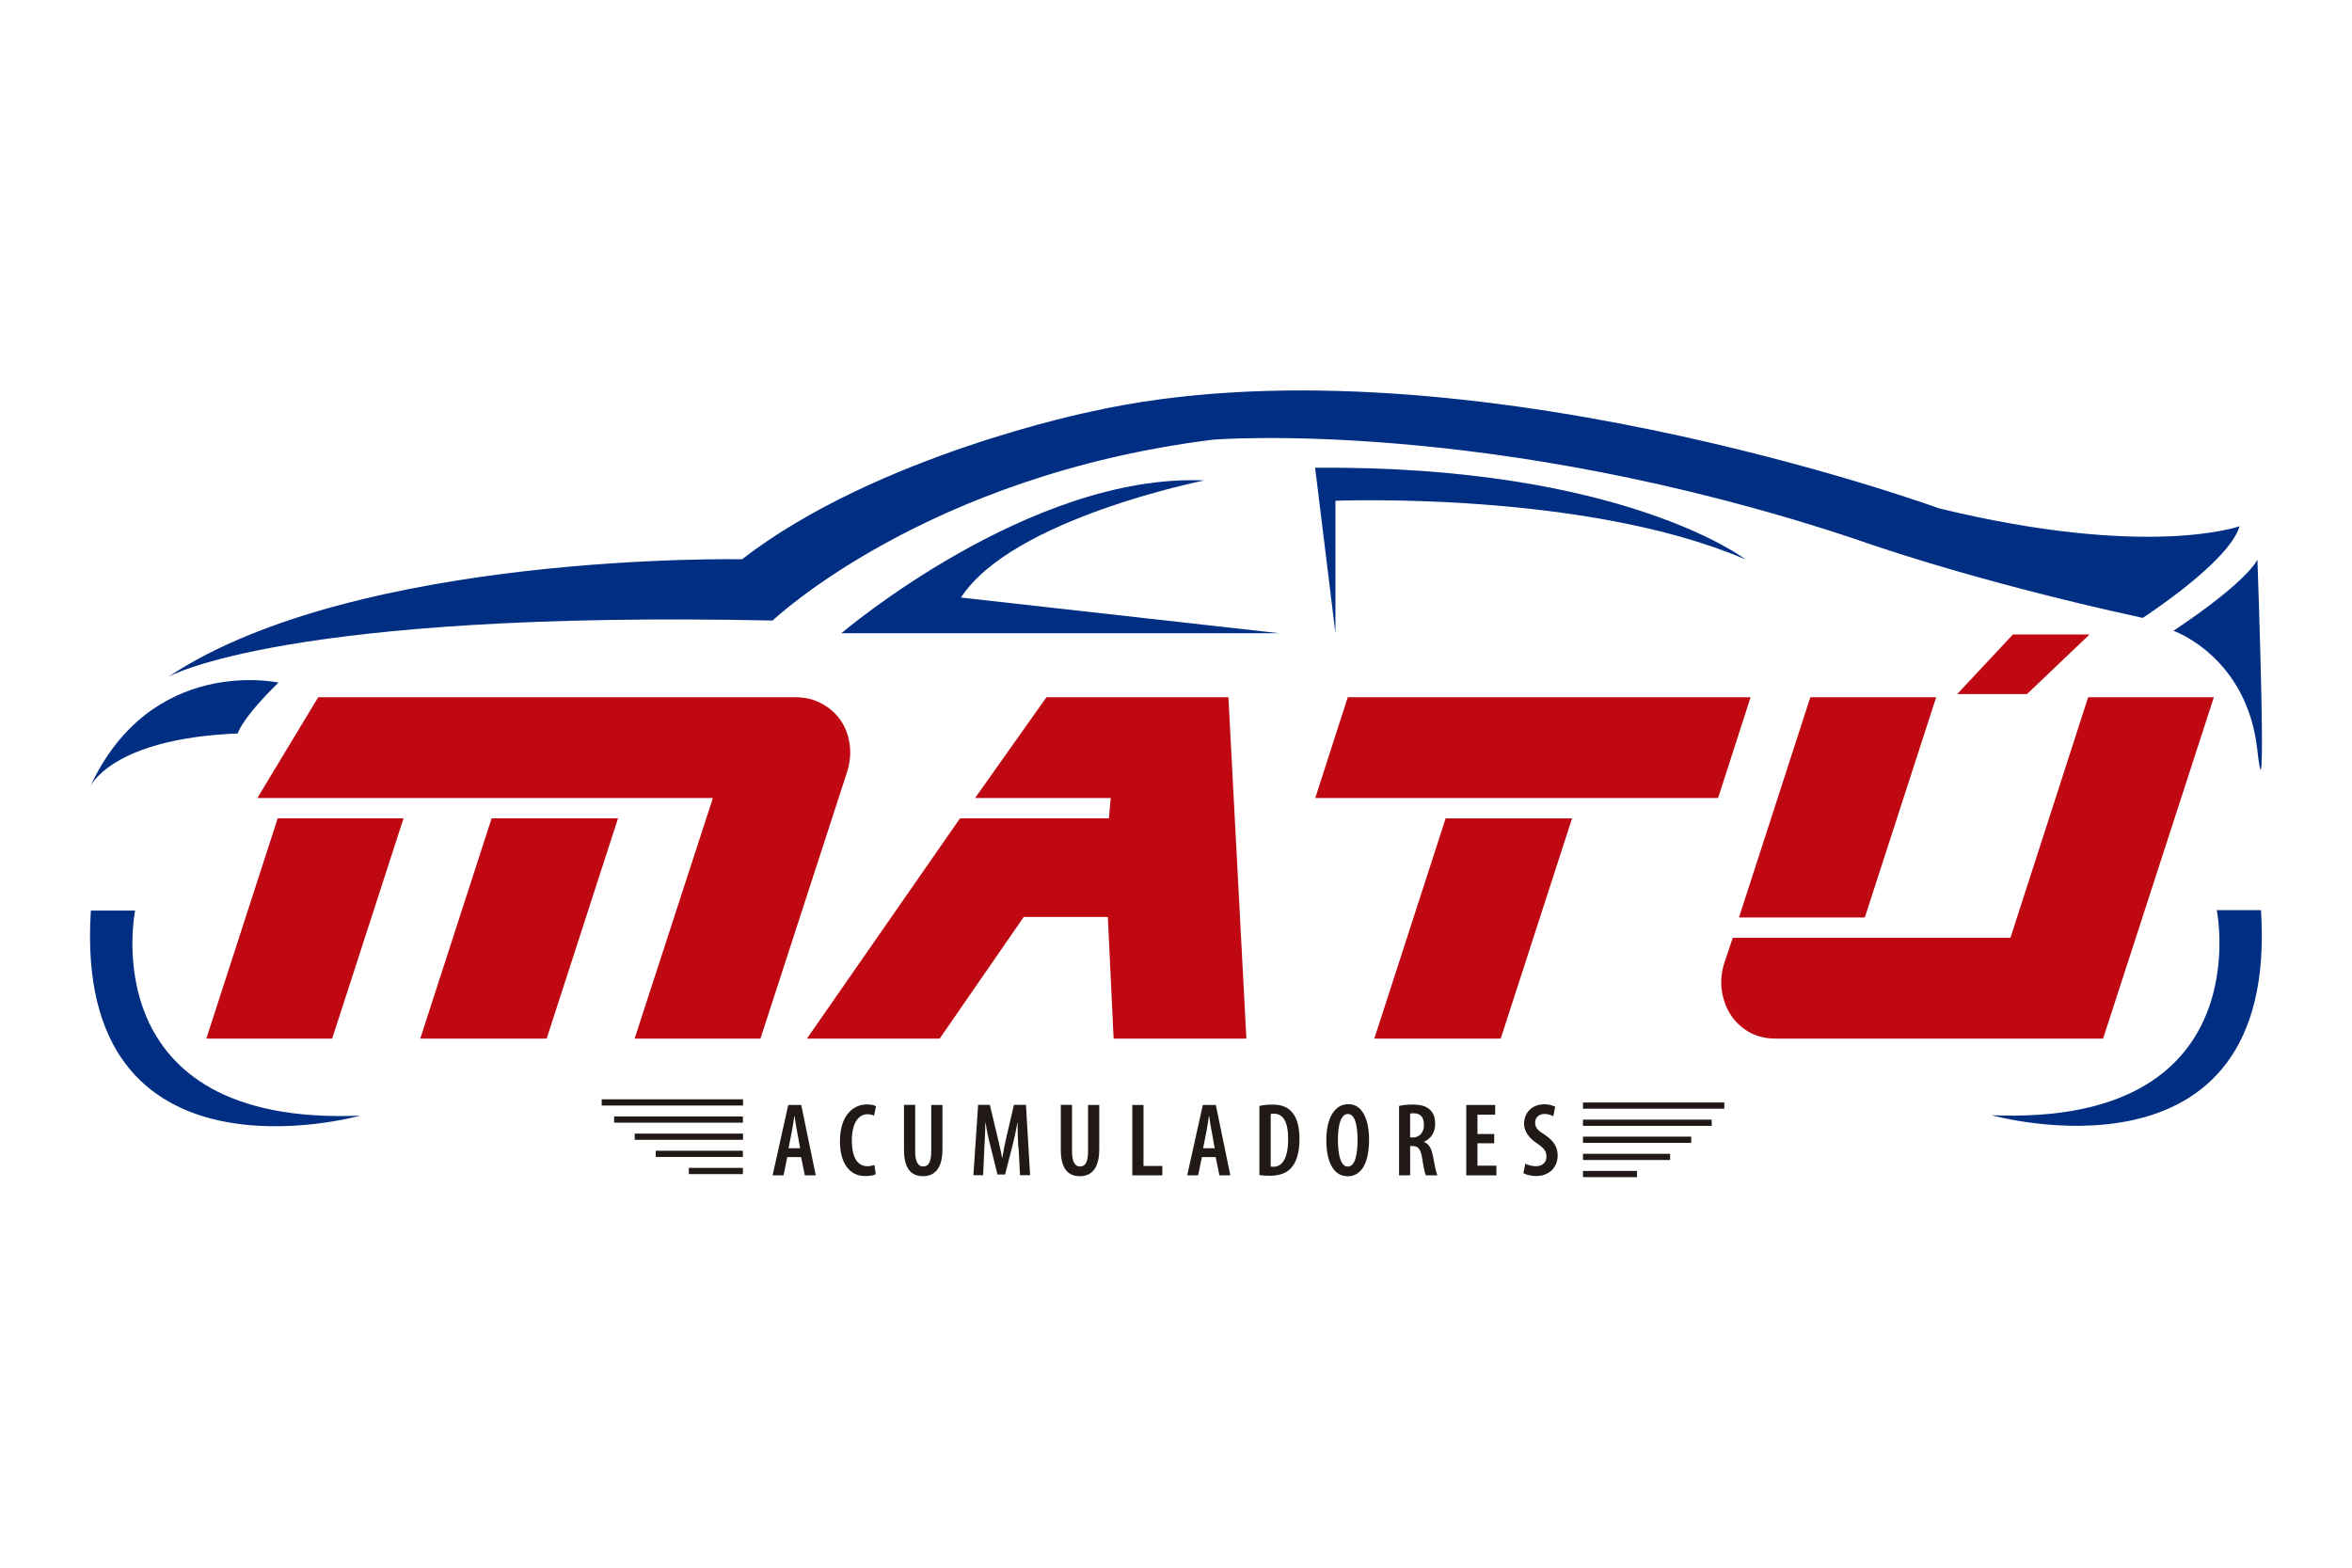 <?xml version="1.0" encoding="UTF-8"?>
<svg id="Capa_1" data-name="Capa 1" xmlns="http://www.w3.org/2000/svg" viewBox="0 0 170.08 113.39">
  <defs>
    <style>
      .cls-1 {
        fill: #002e82;
      }

      .cls-2 {
        fill: #bf0811;
      }

      .cls-3 {
        fill: #211915;
      }
    </style>
  </defs>
  <g>
    <g>
      <path class="cls-2" d="M14.92,75.12l5.16-15.93h9.1l-5.16,15.93H14.92Zm3.69-17.4l4.4-7.29H57.51c.73,0,1.38,.16,1.95,.48,.57,.32,1.03,.73,1.36,1.24,.34,.5,.54,1.08,.63,1.74,.08,.66,.01,1.32-.21,1.99l-6.25,19.24h-9.1l5.66-17.4H18.61Zm11.78,17.4l5.16-15.93h9.14l-5.16,15.93h-9.14Z"/>
      <path class="cls-2" d="M70.51,57.72l5.16-7.29h13.16l1.3,24.69h-9.6l-.42-8.8h-6.08l-6.08,8.8h-9.6l11.07-15.93h10.77l.13-1.47h-9.81Z"/>
      <path class="cls-2" d="M95.11,57.72l2.35-7.29h29.13l-2.35,7.29h-29.13Zm18.57,1.47l-5.16,15.93h-9.14l5.16-15.93h9.14Z"/>
      <path class="cls-2" d="M150.99,50.43h9.1l-8.01,24.69h-23.68c-.73,0-1.37-.16-1.93-.48-.56-.32-1.01-.75-1.34-1.28-.34-.53-.54-1.12-.63-1.78-.08-.66-.01-1.32,.21-1.99l.59-1.76h20.08l5.62-17.4Zm-20.08,0h9.1l-5.16,15.93h-9.1l5.16-15.93Z"/>
    </g>
    <path class="cls-2" d="M141.53,50.2l4.03-4.31h5.54l-4.52,4.31h-5.05Z"/>
  </g>
  <g>
    <path class="cls-3" d="M56.93,83.69l-.27,1.32h-.79l1.13-5.09h.94l1.05,5.09h-.79l-.27-1.32h-1.01Zm.93-.63l-.21-1.17c-.07-.33-.14-.8-.19-1.16h-.02c-.05,.36-.13,.85-.19,1.16l-.23,1.16h.84Z"/>
    <path class="cls-3" d="M63.32,84.93c-.15,.08-.42,.13-.75,.13-1.16,0-1.83-.95-1.83-2.52,0-1.96,1.04-2.66,1.94-2.66,.33,0,.57,.07,.67,.13l-.15,.69c-.12-.06-.24-.11-.48-.11-.55,0-1.12,.51-1.12,1.9s.51,1.86,1.13,1.86c.19,0,.38-.05,.5-.09l.1,.68Z"/>
    <path class="cls-3" d="M66.18,79.92v3.36c0,.82,.26,1.09,.57,1.09,.36,0,.59-.26,.59-1.09v-3.36h.81v3.22c0,1.31-.52,1.93-1.4,1.93-.93,0-1.38-.64-1.38-1.9v-3.26h.81Z"/>
    <path class="cls-3" d="M73.64,83.05c-.03-.57-.06-1.27-.05-1.83h-.02c-.1,.56-.23,1.17-.36,1.66l-.53,2.07h-.55l-.5-2.02c-.14-.51-.27-1.15-.36-1.72h-.02c0,.57-.04,1.25-.07,1.85l-.09,1.94h-.7l.34-5.09h.85l.49,2.06c.16,.66,.29,1.19,.39,1.77h.02c.09-.57,.2-1.1,.36-1.77l.48-2.06h.87l.3,5.09h-.73l-.1-1.96Z"/>
    <path class="cls-3" d="M77.52,79.92v3.36c0,.82,.26,1.09,.57,1.09,.36,0,.59-.26,.59-1.09v-3.36h.81v3.22c0,1.31-.52,1.93-1.4,1.93-.93,0-1.38-.64-1.38-1.9v-3.26h.81Z"/>
    <path class="cls-3" d="M81.88,79.92h.81v4.41h1.36v.68h-2.17v-5.09Z"/>
    <path class="cls-3" d="M86.91,83.69l-.27,1.32h-.79l1.13-5.09h.94l1.05,5.09h-.79l-.27-1.32h-1.01Zm.93-.63l-.21-1.17c-.07-.33-.14-.8-.19-1.16h-.02c-.05,.36-.13,.85-.19,1.16l-.23,1.16h.84Z"/>
    <path class="cls-3" d="M91.08,79.99c.23-.06,.56-.1,.91-.1,.59,0,1.01,.14,1.31,.42,.42,.37,.67,1.04,.67,2.06,0,1.1-.27,1.78-.66,2.16-.34,.35-.84,.51-1.5,.51-.28,0-.56-.02-.74-.05v-5Zm.8,4.38c.07,.02,.14,.02,.2,.02,.56,0,1.07-.47,1.07-2.02,0-1.16-.32-1.82-1.03-1.82-.08,0-.17,0-.23,.02v3.8Z"/>
    <path class="cls-3" d="M97.43,85.07c-1.01,0-1.52-1.07-1.52-2.61s.57-2.6,1.6-2.6,1.49,1.16,1.49,2.54c0,1.92-.67,2.68-1.56,2.68h0Zm.05-.7c.52,0,.69-.91,.69-1.93,0-.92-.15-1.87-.7-1.87s-.73,.94-.72,1.89c0,1,.18,1.92,.72,1.92h0Z"/>
    <path class="cls-3" d="M101.17,79.99c.28-.07,.63-.1,.97-.1,.53,0,.97,.09,1.26,.37,.29,.27,.38,.61,.38,1.04,0,.59-.29,1.05-.8,1.28v.02c.36,.13,.54,.47,.65,1.07,.11,.62,.23,1.16,.31,1.34h-.84c-.06-.14-.17-.64-.26-1.24-.1-.66-.29-.88-.69-.88h-.18v2.12h-.8v-5.02Zm.8,2.28h.21c.48,0,.79-.38,.79-.9s-.2-.84-.73-.85c-.11,0-.2,0-.27,.03v1.72Z"/>
    <path class="cls-3" d="M108.05,82.69h-1.21v1.62h1.37v.7h-2.18v-5.09h2.09v.7h-1.28v1.4h1.21v.67Z"/>
    <path class="cls-3" d="M110.27,84.15c.19,.11,.52,.2,.79,.2,.5,0,.77-.29,.77-.71s-.25-.64-.66-.93c-.57-.36-.96-.87-.96-1.42,0-.79,.54-1.42,1.49-1.42,.32,0,.62,.1,.76,.18l-.14,.69c-.14-.09-.36-.17-.63-.17-.46,0-.68,.31-.68,.62,0,.39,.2,.57,.73,.91,.64,.42,.9,.91,.9,1.46,0,.91-.65,1.5-1.56,1.5-.38,0-.76-.11-.92-.21l.14-.69Z"/>
  </g>
  <g>
    <path class="cls-1" d="M157.16,45.62s5.34,1.84,6.08,8.66c.74,6.81,0-13.81,0-13.81,0,0-.55,1.47-6.08,5.16Z"/>
    <path class="cls-1" d="M12.22,48.93s8.47-4.79,43.65-4.05c0,0,11.05-10.5,31.86-13.08,0,0,19.92-1.63,46.41,7.18,0,0,8.13,2.96,20.81,5.71,0,0,6.26-4.05,7-6.63,0,0-6.58,2.39-21.73-1.29,0,0-35.2-12.86-61.33-7,0,0-15.47,3.13-25.23,10.68,0,0-27.81-.55-41.44,8.47Z"/>
    <path class="cls-1" d="M6.51,56.92s1.47-3.5,10.68-3.87c0,0,.27-1.07,2.95-3.68,0,0-9.21-2.03-13.63,7.55Z"/>
    <path class="cls-1" d="M92.52,45.8h-31.68s13.63-11.6,26.24-11.05c0,0-13.9,2.76-17.59,8.47l23.02,2.58Z"/>
    <path class="cls-1" d="M96.57,45.8v-9.58s18.05-.74,29.65,4.24c0,0-8.84-6.81-31.12-6.63l1.47,11.97Z"/>
  </g>
  <g>
    <rect class="cls-3" x="114.47" y="79.74" width="10.22" height=".45"/>
    <rect class="cls-3" x="114.47" y="80.98" width="9.31" height=".45"/>
    <rect class="cls-3" x="114.47" y="82.21" width="7.83" height=".45"/>
    <rect class="cls-3" x="114.47" y="83.45" width="6.3" height=".45"/>
    <rect class="cls-3" x="114.47" y="84.69" width="3.91" height=".45"/>
  </g>
  <g>
    <rect class="cls-3" x="43.51" y="79.51" width="10.22" height=".45"/>
    <rect class="cls-3" x="44.41" y="80.75" width="9.31" height=".45"/>
    <rect class="cls-3" x="45.9" y="81.99" width="7.83" height=".45"/>
    <rect class="cls-3" x="47.42" y="83.23" width="6.3" height=".45"/>
    <rect class="cls-3" x="49.81" y="84.47" width="3.91" height=".45"/>
  </g>
  <path class="cls-1" d="M160.3,65.83s3.2,15.65-16.28,14.83c0,0,20.81,5.87,19.48-14.83h-3.2Z"/>
  <path class="cls-1" d="M9.77,65.86s-3.2,15.65,16.28,14.83c0,0-20.81,5.87-19.48-14.83h3.2Z"/>
</svg>